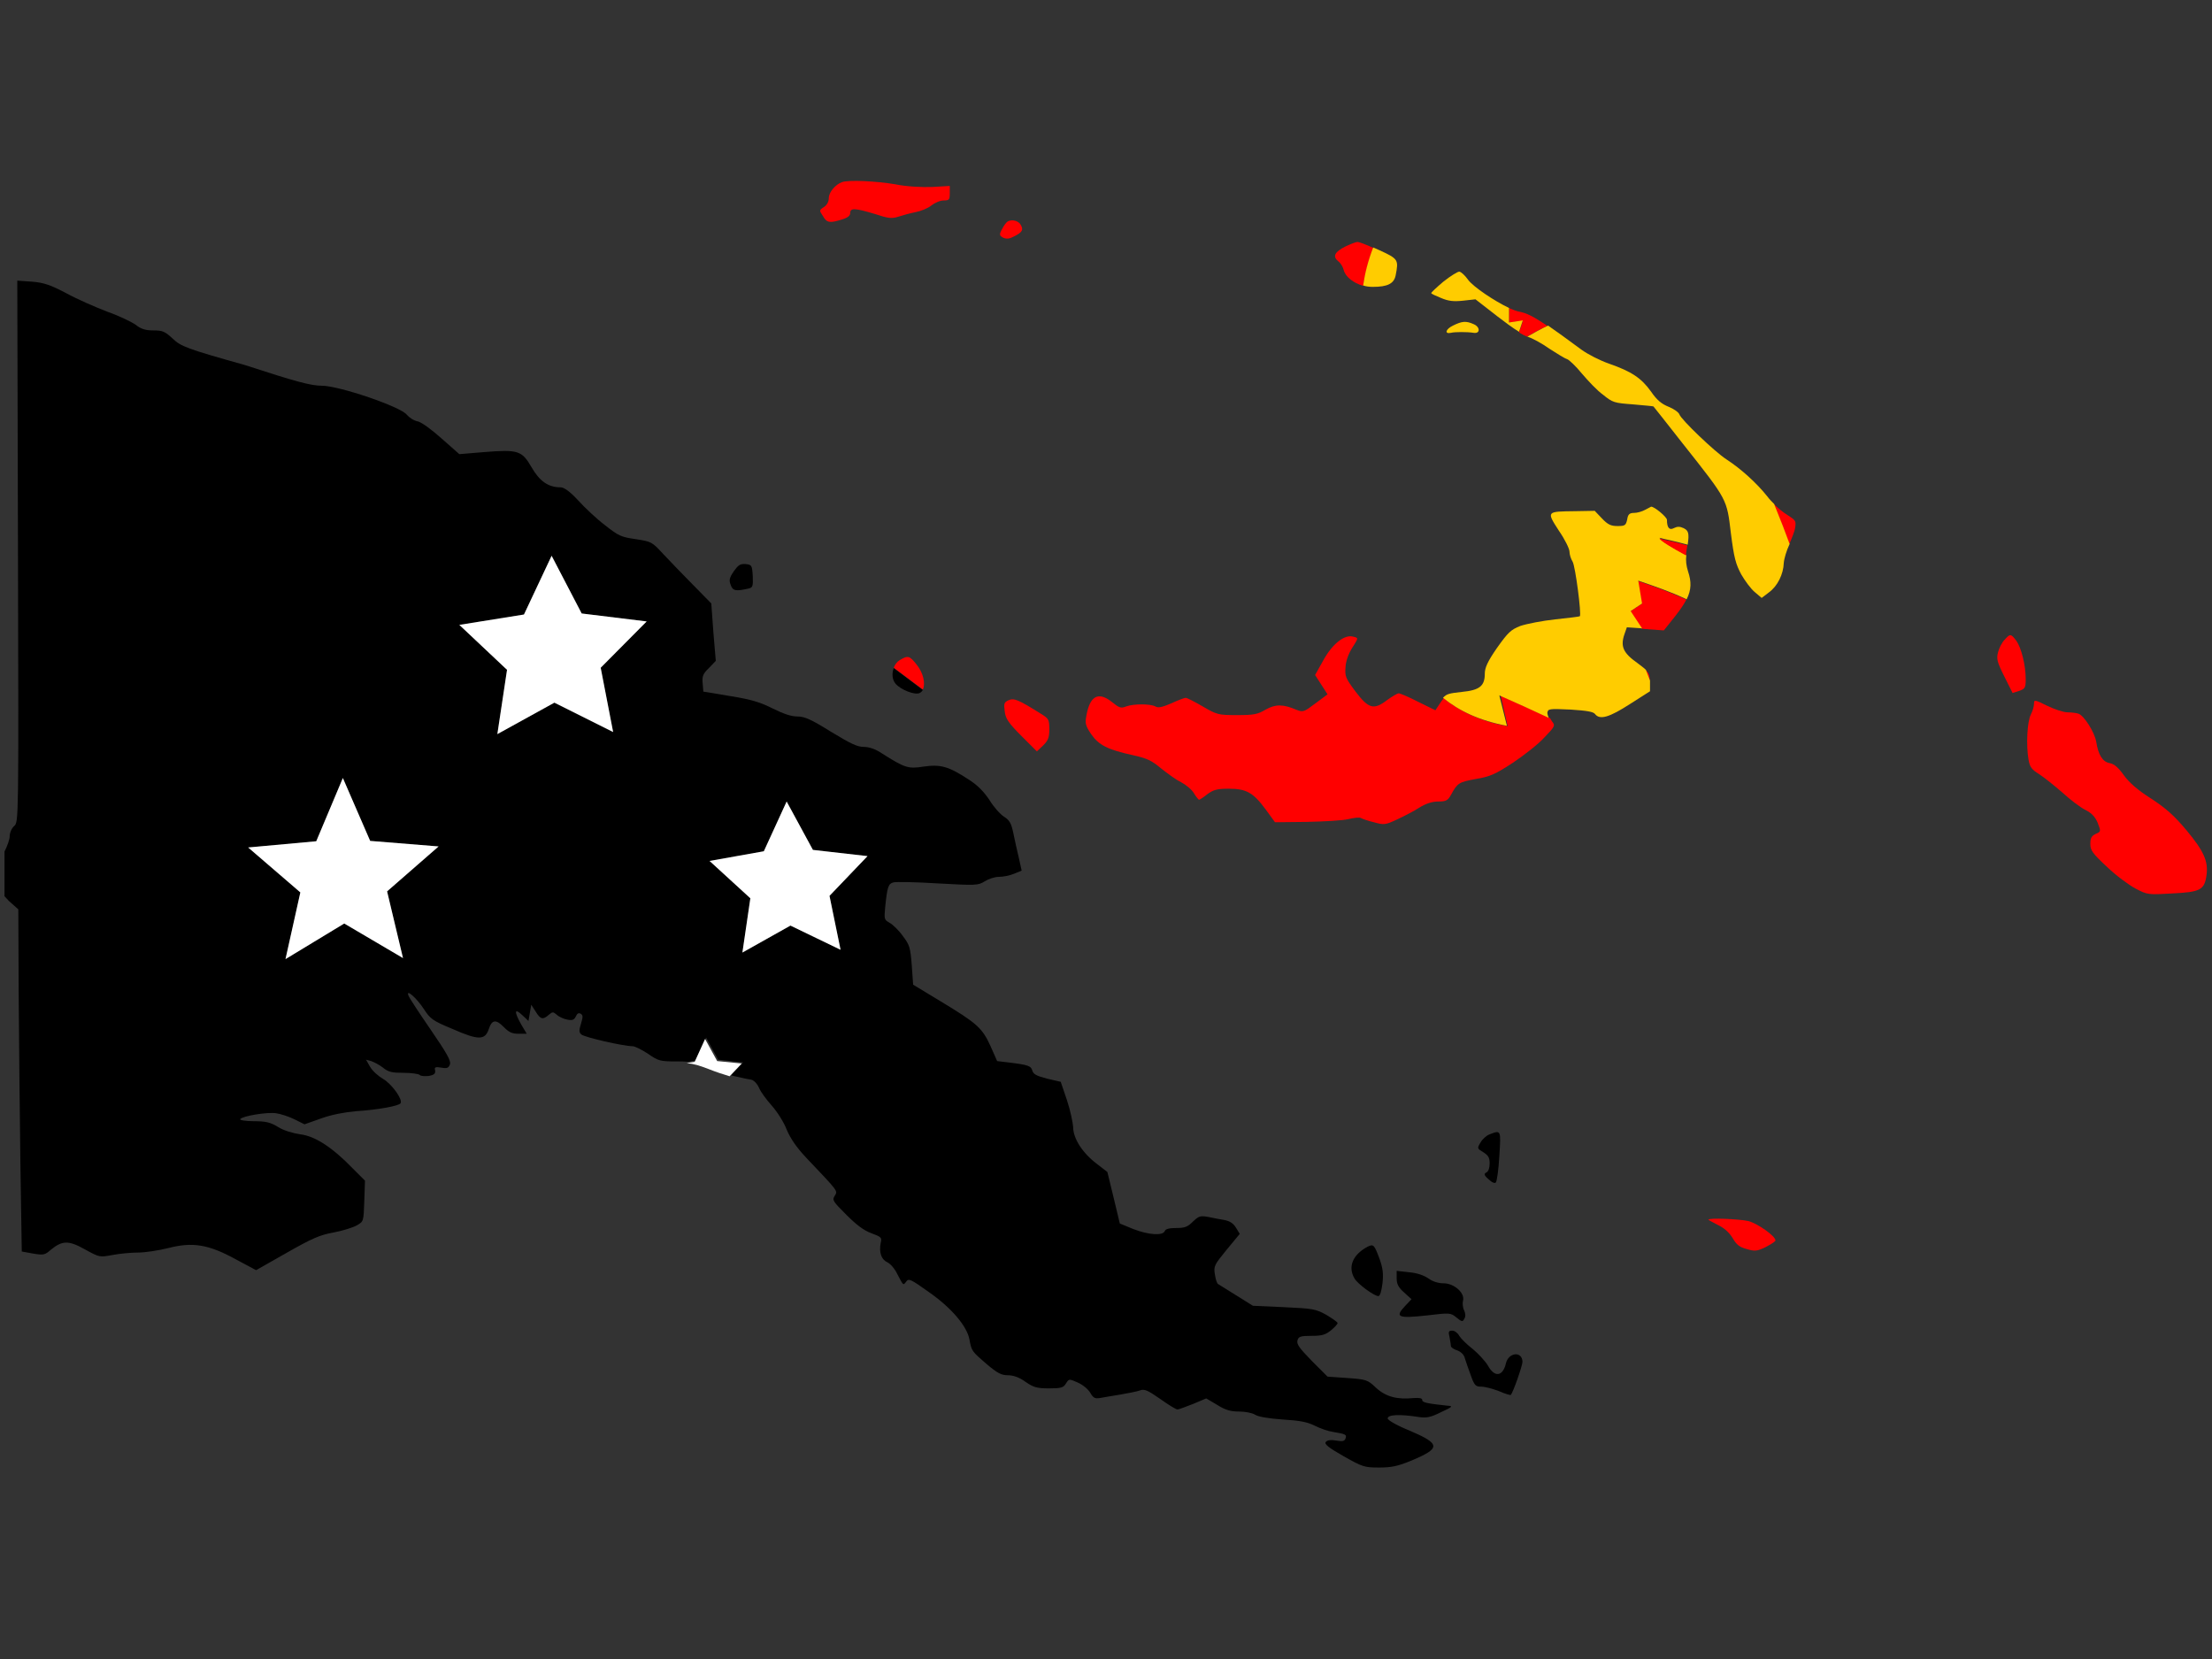 <?xml version="1.0" encoding="utf-8"?>
<!-- Generator: Adobe Illustrator 17.1.0, SVG Export Plug-In . SVG Version: 6.00 Build 0)  -->
<!DOCTYPE svg PUBLIC "-//W3C//DTD SVG 1.1//EN" "http://www.w3.org/Graphics/SVG/1.1/DTD/svg11.dtd">
<svg version="1.1" id="flag-icon-css-pg" xmlns="http://www.w3.org/2000/svg" xmlns:xlink="http://www.w3.org/1999/xlink" x="0px"
	 y="0px" viewBox="0 0 640 480" enable-background="new 0 0 640 480" xml:space="preserve">
<rect x="0" y="0" width="640" height="480" fill="#333333" stroke="none"/>
<g>
	<path fill="none" d="M1.3,246.4c-0.2,0.5-0.5,1-0.8,1.5c-2.2,3.9-2.2,4.1-1.4,7.1c0.5,1.7,1.1,3,2.2,4.3L1.3,246.4z"/>
	<path d="M266.1,200.5c0.4-0.2,0.7-0.5,0.9-0.9l-8.4-6.3c-0.6,1.5-0.5,3.3,0.5,4.5C260.6,199.6,264.8,201.2,266.1,200.5z"/>
	<path d="M2.6,260.7l2.7,2.4L5.4,287c0.1,13.1,0.3,35.4,0.5,49.5l0.4,25.6l3.3,0.6c3,0.5,3.4,0.4,5.1-1.1c3.3-2.7,5.1-2.8,9.9-0.1
		c4.2,2.3,4.2,2.3,8,1.6c2.1-0.4,5.4-0.7,7.4-0.7c2,0,5.9-0.6,8.7-1.3c7-1.8,11.6-1.1,19.6,3.3l5.8,3.1l8.8-5
		c7.2-4.1,9.6-5.2,13.6-5.9c2.6-0.5,5.6-1.4,6.8-2.1c1.9-1.1,1.9-1.1,2.1-7l0.2-5.9l-3.6-3.6c-5.9-6.1-10.9-9.3-15.1-9.8
		c-2.1-0.3-4.8-1.1-6.4-2.1c-2.3-1.4-3.6-1.7-7.1-1.7c-2.3,0-4.1-0.3-3.9-0.6c0.6-0.9,7.8-2.1,10.4-1.7c1.4,0.2,3.8,1,5.4,1.8
		l2.8,1.4l4.8-1.7c3-1.1,6.8-1.8,10.1-2.1c6.3-0.4,12.4-1.5,12.9-2.3c0.7-1.1-2.6-5.6-5-7c-1.4-0.8-3.1-2.3-3.8-3.5l-1.2-2.1
		l1.5,0.4c0.8,0.3,2.4,1.1,3.4,1.9c1.6,1.3,2.7,1.5,5.9,1.5c2.3,0,4.4,0.3,4.7,0.6c0.4,0.4,1.6,0.4,2.7,0.3c1.6-0.3,1.9-0.7,1.8-1.6
		c-0.3-0.9,0-1.1,1.8-0.8c1.7,0.3,2.1,0.1,2.5-1c0.3-1-1-3.3-5.6-10c-3.3-4.8-6.2-9.2-6.4-9.8c-0.9-2.2,2.3,0.6,4.4,3.8
		c1.9,2.9,2.5,3.4,8.3,5.8c7.5,3.3,9.4,3.3,10.5,0.1c0.9-2.8,2.1-3,4.4-0.6c1.4,1.4,2.3,1.9,4.2,1.9h2.4l-1.6-2.7
		c-2.1-3.7-2-4.9,0.3-2.7l1.8,1.7l0.4-2.3l0.4-2.4l1.3,2c1.4,2.3,2.1,2.4,3.8,0.9c1.1-0.9,1.2-0.9,2.3,0c0.6,0.6,2,1.2,3,1.4
		c1.5,0.3,2,0.1,2.5-0.9c0.4-0.9,0.8-1.1,1.4-0.8c0.7,0.4,0.7,0.9,0.1,2.9c-0.6,1.9-0.6,2.5,0.1,3.1c0.8,0.8,12.2,3.4,14.8,3.4
		c0.7,0,2.7,1,4.5,2.2c3,2.1,3.6,2.2,8.2,2.2c1.3,0,2.3,0,3.3,0.1l2.3-0.4l3-6.6l3.5,6.4l7.2,0.8l-3.5,3.7c0.6,0.2,1.1,0.3,1.6,0.4
		c1.6,0.4,3.6,0.8,4.3,0.9c0.8,0.2,1.7,1.2,2.2,2.3c0.4,1.1,2.1,3.4,3.7,5.2c1.6,1.8,3.5,4.8,4.3,6.9c1.1,2.6,2.8,5.1,5.6,8.1
		c9.6,10.1,9.2,9.6,8.3,11.1c-0.8,1.2-0.5,1.6,3.4,5.5c2.9,2.9,5,4.5,7.2,5.3c2.9,1.1,3.1,1.2,2.7,2.9c-0.5,2.7,0.2,4.7,1.9,5.5
		c0.9,0.4,2.2,1.9,2.9,3.4c1.8,3.4,1.7,3.4,2.6,2.2c0.7-1,1.3-0.7,6.5,3c6.6,4.6,11.1,9.9,11.8,13.8c0.6,3.3,0.7,3.4,5,7.1
		c3.1,2.6,4.2,3.2,6.1,3.2c1.6,0,3.3,0.6,5.1,1.9c2.3,1.6,3.3,1.9,6.8,1.9c3.5,0,4.2-0.2,4.9-1.4c0.9-1.4,0.9-1.4,3.4-0.3
		c1.4,0.6,3,1.9,3.6,2.9c0.9,1.6,1.4,1.8,2.8,1.6c0.9-0.2,3.6-0.6,5.9-1c2.3-0.4,4.9-0.9,5.7-1.2c1.3-0.5,2.2-0.1,5.8,2.4
		c2.4,1.7,4.6,3.1,5.1,3.1c0.4,0,2.4-0.8,4.5-1.6l3.8-1.6l3.2,1.9c2.4,1.5,3.9,1.9,6.3,1.9c1.8,0,3.8,0.4,4.6,0.9
		c0.9,0.6,3.8,1.1,7.9,1.4c5,0.3,7.2,0.7,9.4,1.8c1.6,0.8,3.9,1.6,5.3,1.8c3.7,0.6,4,0.8,3.6,1.9c-0.3,0.8-0.9,0.9-2.7,0.6
		c-1.6-0.3-2.6-0.1-3,0.4c-0.5,0.6,0.7,1.6,5.1,4.1c5.5,3.1,6,3.3,10.3,3.3c3.6,0,5.4-0.4,9.1-1.9c8.9-3.7,8.8-4.9-0.3-8.8
		c-3.5-1.4-6.3-3-6.3-3.5c0-1.1,3.4-1.3,9.1-0.4c2.1,0.3,3.3,0.1,6.3-1.4c3.5-1.6,3.6-1.8,1.8-1.9c-5.6-0.6-7.2-0.9-7.2-1.6
		c0-0.6-0.8-0.7-2.5-0.6c-4.8,0.5-8.1-0.4-10.9-3c-2.4-2.3-2.8-2.4-8.3-2.8l-5.7-0.4l-4.6-4.6c-3.6-3.7-4.4-4.8-4.1-5.9
		c0.3-1.1,0.9-1.3,4.1-1.3c3,0,4-0.3,5.6-1.6c1.1-0.9,1.9-1.8,1.9-2.1c0-0.3-1.5-1.3-3.3-2.4c-3.1-1.7-3.9-1.8-12.3-2.2l-8.9-0.4
		l-4.8-3c-2.6-1.6-5-3.1-5.3-3.3c-0.3-0.2-0.7-1.4-0.9-2.8c-0.4-2.4-0.1-2.8,3.4-7.1l3.8-4.6l-1.1-1.8c-0.8-1.3-1.8-1.9-3.3-2.2
		c-1.2-0.2-3.3-0.6-4.7-0.9c-2.3-0.4-2.7-0.3-4.4,1.3c-1.6,1.6-2.4,1.9-4.9,1.9c-2.1,0-3.1,0.3-3.3,0.9c-0.6,1.4-4.7,1.1-9.1-0.6
		l-3.9-1.6l-1.8-7.5l-1.8-7.4l-3.1-2.4c-4.1-3.1-6.8-7.3-6.8-10.6c-0.1-1.3-0.8-4.8-1.8-7.8l-1.8-5.3l-3.9-0.9
		c-3.1-0.8-4-1.3-4.3-2.3c-0.4-1.4-1.1-1.7-6.9-2.4l-3.3-0.4l-1.9-4.3c-2.4-5.3-3.9-6.6-14.3-12.9l-8.1-4.9l-0.4-5.6
		c-0.4-5.1-0.6-5.9-2.6-8.5c-1.1-1.6-2.9-3.3-3.8-3.8c-1.6-0.9-1.6-1.1-1.3-4.4c0.6-6,0.9-6.9,2.4-7.3c0.8-0.2,6.6-0.1,12.9,0.3
		c10.9,0.6,11.6,0.6,13.5-0.6c1.1-0.7,2.9-1.3,4.1-1.3c1.3,0,3.2-0.4,4.4-0.9l2.2-0.9l-0.8-3.6c-0.5-2-1.2-5.3-1.6-7.2
		c-0.6-2.9-1.1-3.8-2.7-4.8c-1.1-0.7-3-2.8-4.2-4.8c-1.6-2.4-3.4-4.3-6.1-6c-5.8-3.8-8.1-4.4-13-3.7c-4.4,0.7-5.4,0.4-12-3.8
		c-1.9-1.3-3.8-1.9-5.3-1.9c-1.9,0-3.9-1-9.5-4.4c-5.8-3.6-7.6-4.4-9.7-4.4c-1.8,0-4.1-0.8-7.1-2.3c-3.6-1.8-6.1-2.6-12.3-3.6
		l-7.8-1.3l-0.2-2.4c-0.2-2,0.1-2.8,1.8-4.4l2-2.1l-0.7-8.3l-0.6-8.3l-5.3-5.4c-2.9-2.9-6.8-7-8.6-8.9c-3.3-3.6-3.5-3.6-7.9-4.3
		c-4.2-0.6-5-0.9-8.9-4c-2.4-1.8-5.9-5.1-7.8-7.2c-2.4-2.6-4.1-3.8-5.1-3.8c-3.6,0-6.1-1.8-8.4-5.8c-2.8-4.8-3.8-5.2-13.7-4.4
		l-7.2,0.6l-5.1-4.5c-2.9-2.6-5.9-4.8-7-5c-1.1-0.2-2.4-1.1-3.1-1.9c-1.7-2.3-19.6-8.4-24.6-8.4c-3.1,0-7.3-1.1-22.3-6
		C54,100.9,52.3,100.2,50,98c-2.3-2.1-2.9-2.4-5.6-2.4c-2.3,0-3.6-0.4-5.1-1.6c-1.1-0.8-4.8-2.6-8.2-3.8c-3.4-1.3-8.7-3.6-11.8-5.3
		c-4.6-2.4-6.4-3.1-10-3.4L5,81.2l0.2,78.3c0.2,78.3,0.2,78.3-1.1,79.5c-0.7,0.6-1.3,1.9-1.3,3c0,0.8-0.6,2.6-1.5,4.4l0,12.9
		C1.7,259.7,2.1,260.2,2.6,260.7z M221,246.3l6.6-14.4l7.6,14l15.8,1.8l-11,11.5l3.2,15.6l-14.5-7l-13.9,7.8l2.3-15.7l-11.8-10.8
		L221,246.3z M151.6,177.8l8-17l8.7,16.7l18.8,2.3l-13.3,13.4l3.6,18.6l-17-8.5l-16.5,9.1l2.8-18.6l-13.8-13L151.6,177.8z
		 M91.5,243.4l7.7-18.3l7.9,18.2l19.8,1.6l-14.9,13l4.6,19.3l-17-10l-17,10.3l4.3-19.3l-15.1-13L91.5,243.4z"/>
	<path d="M215.7,163.2c-1.6-0.1-2.1,0.3-3.4,2.1c-1.3,1.9-1.4,2.6-0.9,3.9c0.6,1.8,1.5,1.9,5.1,1.1c1.3-0.3,1.4-0.6,1.3-3.6
		C217.6,163.5,217.5,163.4,215.7,163.2z"/>
	<path d="M412.8,380.6c6.7-0.8,6.9-0.8,8.6,0.6c1.6,1.3,1.8,1.3,2.3,0.3c0.4-0.6,0.3-1.6-0.1-2.4c-0.4-0.8-0.5-2.1-0.3-2.8
		c0.6-2.2-2.6-5-5.6-5c-1.5,0-3.2-0.5-4.4-1.4c-1.3-0.9-3.3-1.6-5.6-1.8l-3.6-0.4v2.2c0,1.6,0.5,2.6,2.2,4.1l2.1,1.9l-1.9,2
		C403.5,381.1,404.5,381.5,412.8,380.6z"/>
	<path d="M435.7,394.5c-0.9,3.8-3.3,4.1-5.2,0.6c-0.8-1.3-2.8-3.5-4.4-4.8c-1.7-1.3-3.4-3-3.9-3.8c-0.4-0.8-1.3-1.5-2-1.5
		c-1.1,0-1.2,0.3-0.8,1.9c0.2,1.1,0.4,2.3,0.4,2.6s0.8,0.9,1.8,1.2c1.1,0.4,2,1.3,2.2,2.2c0.3,0.9,1,3.1,1.7,4.9
		c1.1,3.1,1.4,3.4,3.1,3.4c1,0,3.3,0.6,5.1,1.3c1.8,0.8,3.3,1.2,3.4,1.1c0.7-0.7,3.4-8.5,3.4-9.6
		C440.4,390.8,436.4,391.3,435.7,394.5z"/>
	<path d="M430.1,339.2c-0.8,0.4-0.8,0.8,0.6,2c0.9,0.9,1.8,1.3,2.1,0.9c0.3-0.3,0.8-3.8,1-7.6c0.5-7.6,0.5-7.6-2.8-6.3
		c-0.9,0.3-2.1,1.4-2.6,2.3c-1.1,1.8-1,1.8,0.8,2.9c1.4,0.9,1.8,1.5,1.8,3.2C431,337.8,430.7,338.9,430.1,339.2z"/>
	<path d="M395.7,360.7c-4.3,2.3-5.8,5.8-3.8,9.2c0.9,1.6,5.7,5.1,6.9,5.1c0.5,0,0.9-1.4,1.2-3.7c0.3-2.9,0.1-4.4-0.9-7.2
		C397.6,360.1,397.4,359.9,395.7,360.7z"/>
	<path fill="#FF0000" d="M389.3,71.3c-3.2,1.6-3.8,2.9-2.1,4.3c0.7,0.5,1.4,1.7,1.6,2.6c0.5,1.9,2.8,3.7,5.6,4.5
		c0.6-3.5,1.5-7.1,2.9-11c-2.2-1-4.1-1.7-4.5-1.7C392.3,70,390.8,70.6,389.3,71.3z"/>
	<path fill="#FF0000" d="M519.4,152.6c0.3-1.9,0.1-2.1-2.4-3.7c-1-0.6-2.5-1.8-3.8-3.1c1.8,4.4,3.5,9.1,4.5,11.6
		C518.4,155.8,519.3,153.6,519.4,152.6z"/>
	<path fill="#FF0000" d="M295.4,212.8l4.6,4.6l1.8-1.7c1.4-1.4,1.8-2.2,1.8-4.7c0-2.8-0.2-3.1-2.3-4.4c-6.7-4.2-7.9-4.7-9.5-4
		c-1.3,0.6-1.4,1-1.1,3.2C290.9,207.8,291.7,209.1,295.4,212.8z"/>
	<path fill="#FF0000" d="M243.6,63.5c1.7-0.5,2.4-1.1,2.4-1.9c0-1.5,1.4-1.4,7.1,0.3c3.9,1.3,4.9,1.4,6.8,0.8c1.2-0.4,3.4-1,4.9-1.3
		c1.6-0.3,3.6-1.1,4.6-1.9c1-0.8,2.6-1.5,3.6-1.5c1.6,0,1.8-0.2,1.8-2.1v-2.1l-5.1,0.3c-3.1,0.1-7.4-0.1-10.8-0.8
		c-5.4-0.9-13.4-1.3-15.3-0.6c-1.9,0.7-3.8,2.9-3.8,4.6c0,1-0.5,2-1.4,2.6c-1.4,0.9-1.4,1-0.3,2.6C239.2,64.5,240.1,64.6,243.6,63.5
		z"/>
	<path fill="#FF0000" d="M436.6,89.1v4.2l4-0.4l-1.1,3.3c1,0.6,1.8,1,2.3,1.2c1.9-1.1,3.9-2.2,5.9-3.1c-4.2-2.9-6.1-3.7-8-4.1
		C439,90.1,437.9,89.7,436.6,89.1z"/>
	<path fill="#FF0000" d="M436.2,210.1c-7.9-1.4-13.8-4.3-18.5-8.1c-0.2,0.3-0.5,0.7-0.8,1.1l-1.6,2.4l-4.9-2.4
		c-2.7-1.4-5.3-2.5-5.7-2.5s-1.9,0.9-3.3,1.9c-3.9,3-5.4,2.6-9.2-2.4c-2.9-3.9-3.1-4.4-2.9-7.1c0.1-1.8,0.9-3.9,1.9-5.5
		c1.9-3,1.9-2.9,0.3-3.3c-2.5-0.7-6,2.1-8.6,6.8l-2.4,4.3l1.8,2.8l1.8,2.8l-3.5,2.6c-3.3,2.5-3.6,2.6-5.4,1.9c-4-1.7-6.1-1.7-9-0.1
		c-2.3,1.4-3.5,1.6-8.3,1.6c-5.4,0-5.8-0.1-9.9-2.5c-2.4-1.4-4.6-2.5-4.9-2.5c-0.4,0-2.3,0.7-4.2,1.6c-2.6,1.1-3.8,1.4-4.6,0.9
		c-1.5-0.8-6.3-0.8-8.5,0c-1.5,0.6-2,0.4-4.1-1.3c-3.9-3.1-6.4-1.8-7.4,4.1c-0.4,2.1-0.2,2.8,1.4,5.2c2.2,3.2,4.8,4.5,12.1,6.1
		c4.1,0.9,5.5,1.6,8.1,3.8c1.8,1.4,4.3,3.3,5.8,4c1.5,0.8,3.2,2.2,3.8,3.3c0.6,1,1.3,1.8,1.4,1.8c0.2,0,1.3-0.7,2.4-1.6
		c1.8-1.3,2.8-1.6,6.2-1.6c5.1,0,7.1,1.1,10.7,6l2.7,3.7l9.1-0.1c5-0.1,10.5-0.4,12.1-0.8c1.7-0.4,3.3-0.6,3.7-0.3
		c0.3,0.2,2,0.8,3.7,1.2c2.9,0.8,3.3,0.8,6.7-0.8c1.9-0.9,4.9-2.4,6.4-3.4c1.9-1.2,3.8-1.8,5.5-1.8c2.3,0,2.8-0.3,3.7-1.9
		c1.9-3.5,2.3-3.7,7.1-4.6c4.2-0.7,5.6-1.3,10.8-4.7c3.3-2.2,7.4-5.4,9.2-7.4c3-3.1,3.1-3.4,2.2-4.5c-0.2-0.3-0.4-0.6-0.6-1
		c-4.8-2.2-9.5-4.4-14.3-6.5L436.2,210.1z"/>
	<path fill="#FF0000" d="M475,174.7l-3.3,2.2l3.3,5l1,0.1l5.4,0.4l3.5-4.4c1.3-1.7,2.3-3.1,3-4.5c-4.7-2.2-9.6-3.9-14-5.4L475,174.7
		z"/>
	<path fill="#FF0000" d="M476.1,193.8l1.2,3.1C477.3,195.4,477.1,194.8,476.1,193.8z"/>
	<path fill="#FF0000" d="M606.3,241.3c-1.2,0.6-1.5,1.2-1.5,2.9c0,1.8,0.6,2.7,4.8,6.6c2.6,2.5,6.4,5.3,8.3,6.3
		c3.4,1.8,3.7,1.8,10.6,1.4c8.1-0.4,9.3-1,9.9-5.2c0.6-4.1-0.8-7.1-5.8-13.1c-3.6-4.3-6-6.4-10.3-9.2c-3.8-2.4-6.3-4.6-7.8-6.7
		c-1.5-2.1-2.8-3.3-4.1-3.5c-2.1-0.4-3.3-2.4-3.9-6.2c-0.5-2.8-3.5-7.5-5.1-8.1c-0.6-0.2-2-0.4-3.2-0.4c-1.2,0-3.8-0.9-5.9-1.9
		c-3.6-1.8-3.8-1.8-3.8-0.6c0,0.8-0.4,2.1-0.9,3.1c-1.1,2.1-1.4,8.9-0.7,13c0.4,2.3,0.9,2.9,3.1,4.3c1.4,0.9,4.4,3.3,6.7,5.3
		c2.3,2.1,5.2,4.3,6.6,5c1.8,0.9,2.8,1.9,3.6,3.7C607.9,240.6,607.9,240.6,606.3,241.3z"/>
	<path fill="#FF0000" d="M497,354.4c1.9,0.9,3.3,2.2,4.3,3.8c1.1,1.9,1.9,2.6,4.1,3.2c2.4,0.7,3,0.6,5.5-0.6
		c1.5-0.8,2.8-1.6,2.8-1.9c0-1.3-5.2-4.9-7.8-5.6c-2.6-0.6-11.6-1-11.6-0.4C494.2,352.9,495.4,353.6,497,354.4z"/>
	<path fill="#FF0000" d="M580,185.1c-0.8,0.8-1.6,2.4-1.9,3.6c-0.5,1.9-0.3,2.8,1.8,7l2.4,4.8l1.9-0.6c1.7-0.6,1.9-0.9,1.9-3.4
		c0-4.1-1.3-9.1-2.7-11.1C581.8,183.3,581.6,183.3,580,185.1z"/>
	<path fill="#FF0000" d="M293.4,68.4c2.4-1.2,2.8-1.9,1.9-3.4c-0.8-1.4-3.3-1.7-4.2-0.5c-0.4,0.4-1,1.4-1.4,2.2
		c-0.6,1.2-0.5,1.5,0.6,2.1C291.3,69.2,292.1,69.1,293.4,68.4z"/>
	<path fill="#FF0000" d="M265.3,192.4c-2.2-2.8-2.6-2.8-5-1.4c-0.8,0.5-1.4,1.3-1.7,2.2l8.4,6.3
		C267.8,197.9,267.2,194.8,265.3,192.4z"/>
	<path fill="#FFCC00" d="M420.4,94.2c-2.1,1-2.6,2.5-0.6,2.1c1.1-0.3,4.8-0.3,6.6,0c1.9,0.3,1.9-1.7,0-2.5
		C424.2,92.8,423,92.9,420.4,94.2z"/>
	<path fill="#FFCC00" d="M441.9,97.4c1.4,0.4,4.3,2,6.4,3.5c2.2,1.4,4.4,2.8,5.1,3c0.6,0.2,2.6,2.1,4.3,4.2c1.8,2.1,4.4,4.9,6.1,6.1
		c2.8,2.3,3.3,2.4,8.7,2.8c3.2,0.3,5.8,0.5,5.9,0.6c0.1,0.1,3.9,4.9,8.6,10.9c12.9,16.3,12.6,15.8,13.8,25.8c0.9,7.1,1.4,8.9,3,11.9
		c1.1,1.9,2.8,4.2,3.9,5.1l2,1.7l2.1-1.6c2.5-1.8,4.2-5.3,4.3-8.5c0.1-1.3,0.8-3.6,1.6-5.3c0-0.1,0.1-0.1,0.1-0.2
		c-0.9-2.5-2.7-7.2-4.5-11.6c-0.7-0.7-1.4-1.4-1.9-2.1c-3.1-3.9-7.6-8-11.9-10.8c-3.4-2.2-13.1-11.5-13.6-13
		c-0.2-0.6-1.6-1.6-3.1-2.2c-2-0.8-3.4-1.9-5.1-4.4c-2.8-3.9-5.6-5.8-12.2-8.1c-2.6-0.9-6.1-2.7-7.9-4c-4.3-3.2-7.4-5.4-9.7-7
		C445.8,95.2,443.8,96.3,441.9,97.4C441.9,97.4,441.9,97.4,441.9,97.4z"/>
	<path fill="#FFCC00" d="M454.4,205.3c4.6,0.3,6.6,0.6,7.1,1.3c1.4,1.8,4.2,0.9,10.1-2.9l5.8-3.7v-2.8c0-0.1,0-0.2,0-0.3l-1.2-3.1
		c-0.5-0.5-1.3-1.1-2.5-2c-4.1-2.9-4.9-4.8-3.7-8.3l0.7-2l4.4,0.3l-3.3-5l3.3-2.2l-1.1-6.6c4.4,1.5,9.4,3.2,14,5.4
		c1.4-2.8,1.4-5.1,0.4-8.1c-0.5-1.6-0.7-3-0.5-4.7c-4.1-2.2-7.2-4-7.7-5c0.9,0.3,4.2,0.9,8.1,2c0.5-3.4,0.2-4.1-1.2-4.8
		c-1.1-0.5-1.8-0.5-2.8,0c-1.3,0.7-2-0.1-2-2.4c0-0.8-3.7-3.9-4.6-3.8c-0.1,0.1-0.8,0.4-1.7,0.9c-0.9,0.5-2.3,0.9-3.2,0.9
		c-1.3,0-1.8,0.4-2,1.9c-0.4,1.7-0.6,1.9-2.8,1.9c-1.9,0-2.8-0.4-4.5-2.2l-2.1-2.2l-5.6,0.1c-8.4,0.1-8.4,0-4.8,5.6
		c1.8,2.6,3.1,5.3,3.1,6.1c0,0.8,0.4,2.1,0.9,2.9c0.8,1.3,2.6,15.2,2.1,15.8c-0.1,0.1-3.3,0.5-7.1,0.9c-3.8,0.4-8.3,1.3-10.1,1.9
		c-2.8,1.1-3.6,1.9-6.8,6.4c-2.7,3.9-3.5,5.7-3.5,7.4c0,3.6-1.5,4.8-6.7,5.3c-3.5,0.4-4.3,0.5-5.4,1.7c4.7,3.8,10.5,6.6,18.5,8.1
		l-2.2-8.8c4.8,2.1,9.6,4.3,14.3,6.5c-0.2-0.5-0.4-1-0.4-1.5C447.9,205.1,448.1,205,454.4,205.3z"/>
	<path fill="#FFCC00" d="M397.2,83c4.2,0,6.1-0.9,6.6-3.3c0.9-4.6,0.8-4.8-4.9-7.4c-0.5-0.2-1.1-0.5-1.6-0.7
		c-1.5,3.9-2.4,7.5-2.9,11C395.3,82.9,396.3,83,397.2,83z"/>
	<path fill="#FFCC00" d="M436.6,93.3v-4.2c-4.2-2-10.2-6-11.8-8.1c-0.9-1.3-2.1-2.4-2.6-2.4s-2.6,1.3-4.6,2.9
		c-1.9,1.6-3.5,3.1-3.5,3.3c0,0.2,1.3,0.8,2.8,1.4c2.1,0.9,3.6,1.1,6.4,0.8l3.6-0.4l6.3,4.9c2.2,1.7,4.5,3.4,6.3,4.5l1.1-3.3
		L436.6,93.3z"/>
	<path fill="#FF0000" d="M487.8,160.7c0-0.4,0.1-0.7,0.1-1.1c0.1-0.7,0.2-1.3,0.3-1.8c-3.9-1.1-7.2-1.7-8.1-2
		C480.7,156.7,483.8,158.5,487.8,160.7z"/>
	<polygon fill="#FFFFFF" points="143.9,212.4 160.4,203.3 177.4,211.8 173.8,193.2 187.1,179.8 168.3,177.5 159.6,160.8 
		151.6,177.8 132.9,180.8 146.7,193.8 	"/>
	<polygon fill="#FFFFFF" points="214.8,275.6 228.7,267.8 243.2,274.8 240,259.2 251,247.7 235.2,245.9 227.6,231.9 221,246.3 
		205.3,249.1 217.1,259.9 	"/>
	<path fill="#FFFFFF" d="M207.5,307l-3.5-6.4l-3,6.6l-2.3,0.4c2.1,0.2,3.7,0.7,6.3,1.7c2,0.8,4.4,1.6,6.1,2.1l3.5-3.7L207.5,307z"/>
	<polygon fill="#FFFFFF" points="82.6,277.5 99.6,267.2 116.6,277.2 112,257.9 126.9,244.9 107.1,243.3 99.2,225.1 91.5,243.4 
		71.8,245.2 86.9,258.2 	"/>
</g>
</svg>
